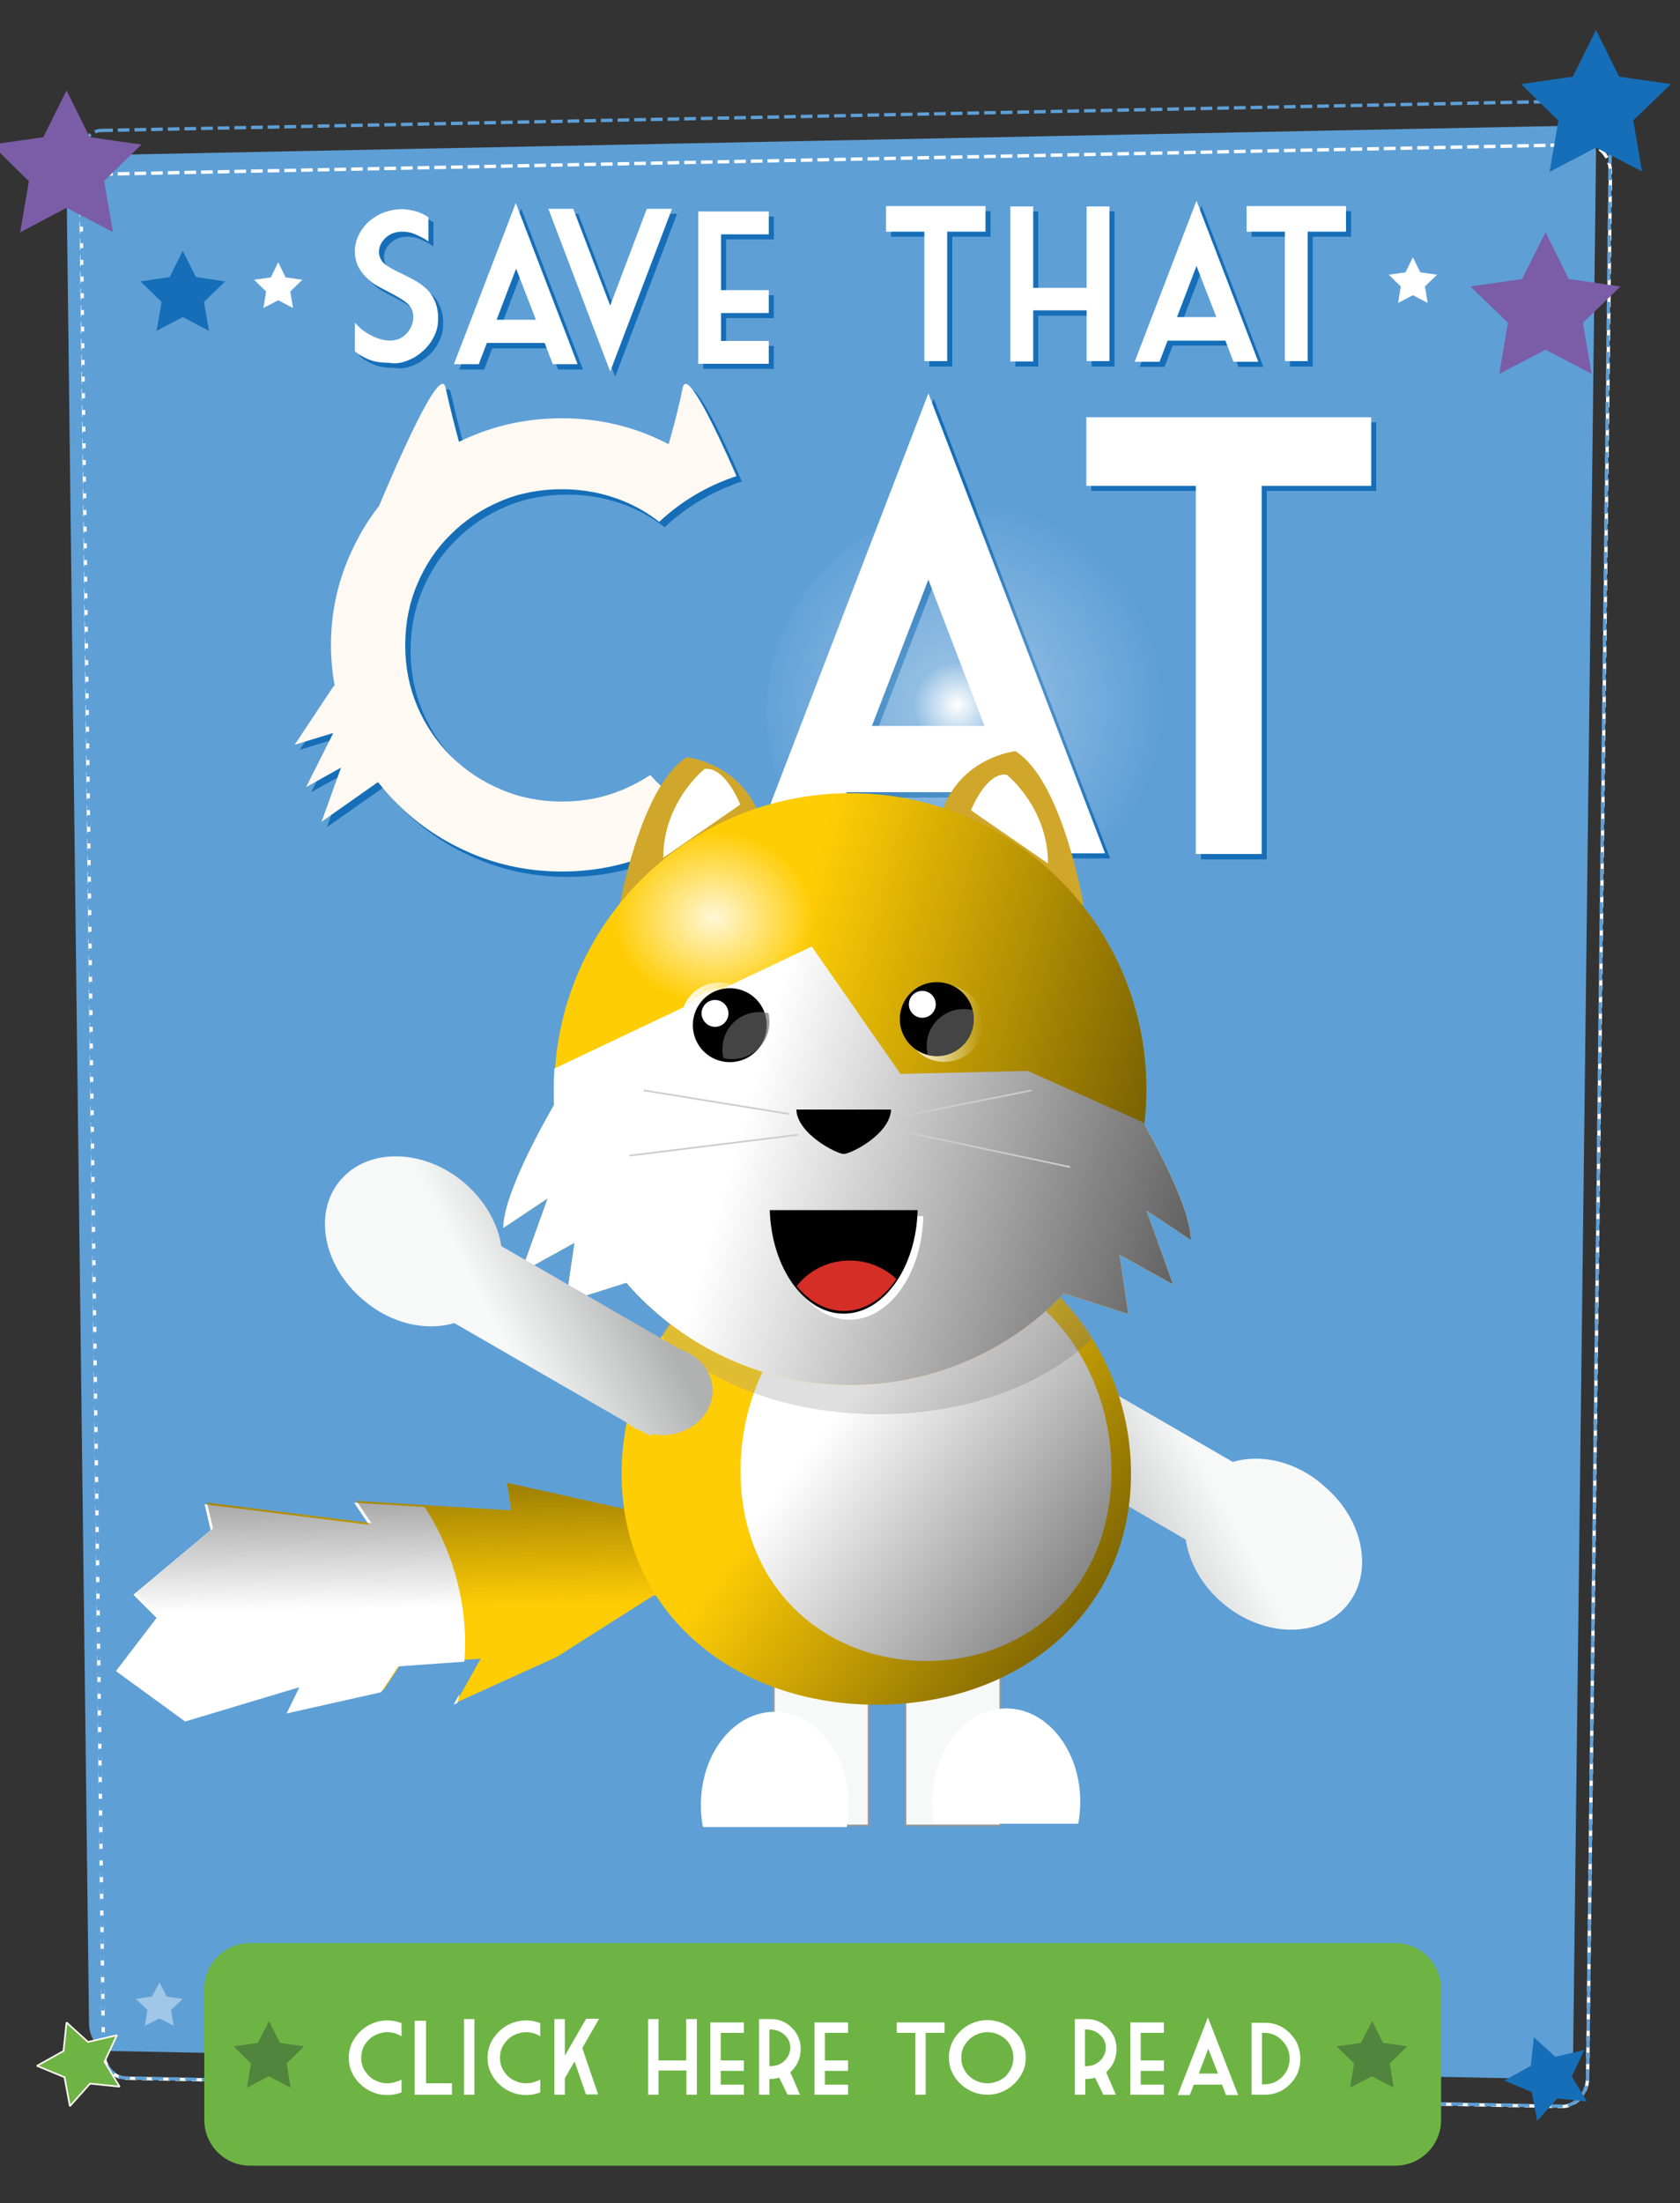 <?xml version="1.0" encoding="utf-8"?>
<!-- Generator: Adobe Illustrator 25.3.1, SVG Export Plug-In . SVG Version: 6.00 Build 0)  -->
<svg version="1.1" id="Layer_1" xmlns="http://www.w3.org/2000/svg" xmlns:xlink="http://www.w3.org/1999/xlink" x="0px" y="0px"
	 viewBox="0 0 500 655.2" enable-background="new 0 0 500 655.2" xml:space="preserve">
<rect x="0" y="0" width="500" height="655.2" fill="#333333" stroke="none"/>
<path id="background_1_" fill="#5E9FD6" d="M25.8,46.2l441.8-8.8c4.3-0.1,7.6,3.8,7.4,8.7l-6.8,564c-0.2,4.6-3.7,8.3-7.8,8.2L33,610
	c-3.4-0.1-6.3-3.5-6.5-7.7L19.8,54.4C19.7,50,22.3,46.3,25.8,46.2z"/>
<path id="linedots1_1_" fill="none" stroke="#FFFFFF" stroke-width="0.992" stroke-miterlimit="1.984" stroke-dasharray="3.471,1.488" d="
	M30.1,51.8L471.9,43c4.3-0.1,7.6,3.8,7.4,8.7l-6.8,566.6c-0.2,4.6-3.7,8.3-7.8,8.2l-427.4-8.4c-3.4-0.1-6.3-3.5-6.5-7.7L24.1,60
	C23.9,55.5,26.6,51.9,30.1,51.8z"/>
<path id="linedots2_1_" fill="none" stroke="#5E9FD6" stroke-width="0.992" stroke-miterlimit="1.984" stroke-dasharray="3.471,1.488" d="
	M30.1,38.8L471.9,30c4.3-0.1,7.6,3.8,7.4,8.7l-6.8,579.5c-0.2,4.6-3.7,8.3-7.8,8.2l-427.4-8.4c-3.4-0.1-6.3-3.5-6.5-7.7L24.1,47
	C23.9,42.6,26.6,38.9,30.1,38.8z"/>
<g id="CTA_1_">
	<path id="ctabg_1_" fill="#6EB444" d="M74.4,577.9h340.9c7.5,0,13.6,6.1,13.6,13.6v39c0,7.5-6.1,13.6-13.6,13.6H74.4
		c-7.5,0-13.6-6.1-13.6-13.6v-39C60.8,584,66.9,577.9,74.4,577.9z"/>
	<g id="ctaText_1_">
		<path fill="#FFFFFF" d="M118.3,619c-1,0.4-2,0.6-3,0.6c-1.1,0-2.1-0.2-3-0.6c-1-0.4-1.8-0.9-2.5-1.6c-0.7-0.7-1.3-1.5-1.7-2.4
			c-0.4-0.9-0.6-1.9-0.6-3c0-1.1,0.2-2.1,0.6-3c0.4-0.9,1-1.7,1.7-2.4c0.7-0.7,1.5-1.2,2.5-1.6c0.9-0.4,2-0.6,3-0.6
			c1.1,0,2.1,0.2,3,0.6c0.4,0.2,0.8,0.4,1.2,0.6v-3.9c-1.3-0.5-2.7-0.8-4.2-0.8c-1.6,0-3.1,0.3-4.5,0.9c-1.4,0.6-2.6,1.4-3.6,2.4
			c-1,1-1.9,2.2-2.5,3.5c-0.6,1.4-0.9,2.8-0.9,4.3c0,1.5,0.3,3,0.9,4.3c0.6,1.3,1.4,2.5,2.5,3.5c1,1,2.2,1.8,3.6,2.4
			c1.4,0.6,2.9,0.9,4.5,0.9c1.5,0,2.9-0.3,4.2-0.8v-3.8C119.1,618.7,118.7,618.9,118.3,619L118.3,619z"/>
		<path fill="#FFFFFF" d="M123.4,623h11.1v-3.4h-7.7V601h-3.4V623L123.4,623z"/>
		<path fill="#FFFFFF" d="M138.1,623h3.1v-22.5h-3.1V623L138.1,623z"/>
		<path fill="#FFFFFF" d="M159.6,619c-1,0.4-2,0.6-3,0.6c-1.1,0-2.1-0.2-3-0.6c-1-0.4-1.8-0.9-2.5-1.6c-0.7-0.7-1.3-1.5-1.7-2.4
			c-0.4-0.9-0.6-1.9-0.6-3c0-1.1,0.2-2.1,0.6-3c0.4-0.9,1-1.7,1.7-2.4c0.7-0.7,1.5-1.2,2.5-1.6c0.9-0.4,2-0.6,3-0.6
			c1.1,0,2.1,0.2,3,0.6c0.4,0.2,0.8,0.4,1.2,0.6v-3.9c-1.3-0.5-2.7-0.8-4.2-0.8c-1.6,0-3.1,0.3-4.5,0.9c-1.4,0.6-2.6,1.4-3.6,2.4
			c-1,1-1.9,2.2-2.5,3.5c-0.6,1.4-0.9,2.8-0.9,4.3c0,1.5,0.3,3,0.9,4.3c0.6,1.3,1.4,2.5,2.5,3.5c1,1,2.2,1.8,3.6,2.4
			c1.4,0.6,2.9,0.9,4.5,0.9c1.5,0,2.9-0.3,4.2-0.8v-3.8C160.4,618.7,160,618.9,159.6,619L159.6,619z"/>
		<path fill="#FFFFFF" d="M174.4,600.5l-6.3,10.9v-10.9H165V623l3.1,0v-4.9l2.9-5l3.4,9.8h3.6l-4.7-13.8l5-8.7H174.4L174.4,600.5z"
			/>
		<path fill="#FFFFFF" d="M207.3,600.5h-3.1v12.3H196v-12.3h-3.1V623h3.1v-7.2h8.3v7.2h3.1V600.5L207.3,600.5z"/>
		<path fill="#FFFFFF" d="M211.4,623h10V620h-6.9v-4.1h6.9v-3.1h-6.9v-8.2h6.9v-3.1h-10V623L211.4,623z"/>
		<path fill="#FFFFFF" d="M229,603.6h0.3c1.6,0,3,0.5,4.2,1.6c1.2,1.1,1.7,2.3,1.7,3.8c0,1.5-0.6,2.8-1.7,3.9
			c-1.2,1.1-2.5,1.6-4.2,1.6H229V603.6L229,603.6z M235.9,615.6c1.6-1.7,2.4-3.8,2.4-6.3c0-2.4-0.9-4.5-2.6-6.2
			c-1.7-1.7-3.8-2.6-6.2-2.6h-3.6V623h3.1v-4.7h0.3c0.9,0,1.8-0.1,2.6-0.4l2.5,5.1h3.7l-2.9-6.7
			C235.4,616.2,235.7,615.9,235.9,615.6L235.9,615.6z"/>
		<path fill="#FFFFFF" d="M242.4,623h10V620h-6.9v-4.1h6.9v-3.1h-6.9v-8.2h6.9v-3.1h-10V623L242.4,623z"/>
		<path fill="#FFFFFF" d="M266.8,604.6h5.6V623h3.1v-18.4h5.6v-3.1h-14.2V604.6L266.8,604.6z"/>
		<path fill="#FFFFFF" d="M304.4,607.6c-0.6-1.4-1.4-2.5-2.5-3.5c-1-1-2.2-1.8-3.6-2.4c-1.4-0.6-2.9-0.9-4.4-0.9
			c-1.6,0-3.1,0.3-4.5,0.9c-1.4,0.6-2.6,1.4-3.6,2.4c-1,1-1.9,2.2-2.5,3.5c-0.6,1.4-0.9,2.8-0.9,4.3c0,1.5,0.3,3,0.9,4.3
			c0.6,1.3,1.4,2.5,2.5,3.5c1,1,2.2,1.8,3.6,2.4c1.4,0.6,2.9,0.9,4.5,0.9c1.6,0,3-0.3,4.4-0.9c1.4-0.6,2.6-1.4,3.6-2.4
			c1-1,1.9-2.2,2.5-3.5c0.6-1.3,0.9-2.8,0.9-4.3C305.3,610.4,305,609,304.4,607.6L304.4,607.6z M286.7,609c0.4-0.9,1-1.7,1.7-2.4
			c0.7-0.7,1.5-1.2,2.5-1.6c0.9-0.4,2-0.6,3-0.6c1.1,0,2.1,0.2,3,0.6c0.9,0.4,1.8,0.9,2.5,1.6c0.7,0.7,1.2,1.5,1.6,2.4
			c0.4,0.9,0.6,1.9,0.6,3c0,1.1-0.2,2.1-0.6,3c-0.4,0.9-1,1.7-1.6,2.4c-0.7,0.7-1.5,1.2-2.5,1.6c-1,0.4-2,0.6-3,0.6
			c-1.1,0-2.1-0.2-3-0.6c-1-0.4-1.8-0.9-2.5-1.6c-0.7-0.7-1.3-1.5-1.7-2.4c-0.4-0.9-0.6-1.9-0.6-3
			C286.1,610.9,286.3,609.9,286.7,609L286.7,609z"/>
		<path fill="#FFFFFF" d="M322.9,603.6h0.3c1.6,0,3,0.5,4.2,1.6c1.2,1.1,1.7,2.3,1.7,3.8c0,1.5-0.6,2.8-1.7,3.9
			c-1.2,1.1-2.5,1.6-4.2,1.6h-0.3V603.6L322.9,603.6z M329.9,615.6c1.6-1.7,2.4-3.8,2.4-6.3c0-2.4-0.9-4.5-2.6-6.2
			c-1.7-1.7-3.8-2.6-6.2-2.6h-3.6V623h3.1v-4.7h0.3c0.9,0,1.8-0.1,2.6-0.4l2.5,5.1h3.7l-2.9-6.7
			C329.4,616.2,329.6,615.9,329.9,615.6L329.9,615.6z"/>
		<path fill="#FFFFFF" d="M336.4,623h10V620h-6.9v-4.1h6.9v-3.1h-6.9v-8.2h6.9v-3.1h-10V623L336.4,623z"/>
		<path fill="#FFFFFF" d="M363.7,620l1.2,3.1h3.6l-9-23.1l-9,23.1h3.6l1.2-3.1H363.7L363.7,620z M359.6,609.3l2.9,7.4h-5.7
			L359.6,609.3L359.6,609.3z"/>
		<path fill="#FFFFFF" d="M376.4,623c2.9,0,5.4-1,7.5-3.1c2.1-2.1,3.1-4.6,3.1-7.6c0-3-1-5.5-3.1-7.6c-2.1-2.1-4.5-3.1-7.5-3.1h-3.9
			V623H376.4L376.4,623z M376.3,604.6c2.1,0,3.9,0.8,5.3,2.3c1.5,1.5,2.2,3.3,2.2,5.4c0,2.1-0.7,3.9-2.2,5.4
			c-1.5,1.5-3.3,2.2-5.3,2.2h-0.7v-15.3H376.3L376.3,604.6z"/>
	</g>
	<g id="starCTA01_1_">
		<path fill="#51843C" d="M80.1,601.1l3.2,6.5l7.2,1l-5.2,5.1l1.2,7.2l-6.5-3.4l-6.5,3.4l1.2-7.2l-5.2-5.1l7.2-1L80.1,601.1z"/>
	</g>
	<g id="starCTA02_1_">
		<path fill="#51843C" d="M408.4,601.1l3.2,6.5l7.2,1l-5.2,5.1l1.2,7.2l-6.5-3.4l-6.5,3.4l1.2-7.2l-5.2-5.1l7.2-1L408.4,601.1z"/>
	</g>
</g>
<g id="star01_1_">
	<path fill="#7B5DA7" d="M19.8,26.9l6.9,13.9L42.1,43L31,53.8l2.6,15.2l-13.8-7.2L6,69.1l2.6-15.2L-2.5,43l15.4-2.2L19.8,26.9z"/>
</g>
<g id="star01_3_">
	<path fill="#156EB7" d="M475,8.9l6.9,13.9l15.4,2.2l-11.2,10.8l2.6,15.2L475,43.9l-13.8,7.2l2.6-15.2L452.7,25l15.4-2.2L475,8.9z"
		/>
</g>
<g id="star01_2_">
	<path fill="#7B5DA7" d="M460,69.1l6.9,13.9l15.4,2.2L471.1,96l2.6,15.2L460,104l-13.8,7.2l2.6-15.2l-11.2-10.8l15.4-2.2L460,69.1z"
		/>
</g>
<g id="star02_1_">
	<path fill="#156EB7" d="M54.4,74.6l3.9,7.8l8.7,1.3l-6.3,6.1l1.5,8.6l-7.8-4.1l-7.8,4.1l1.5-8.6l-6.3-6.1l8.7-1.3L54.4,74.6z"/>
</g>
<g id="star03_1_" opacity="0.412">
	<path fill="#FFFFFF" d="M47.5,589.6l2.1,4.2l4.8,0.7l-3.5,3.3l0.8,4.7l-4.3-2.2l-4.3,2.2l0.8-4.7l-3.5-3.3l4.8-0.7L47.5,589.6z"/>
</g>
<g id="star04_1_">
	<path fill="#156EB7" d="M456.5,605.9l6.4,5.8l8.6-2l-3.7,7.9l4.5,7.4l-8.8-0.9l-6,6.7l-1.6-8.6l-8.2-3.4l7.9-4.4L456.5,605.9z"/>
</g>
<g id="star05_1_">
	<path fill="#6EB444" stroke="#FEF9F2" stroke-width="0.496" stroke-miterlimit="1.984" d="M19.8,601.5l6.4,5.8l8.6-2l-3.7,7.9
		l4.5,7.4l-8.8-0.9l-6,6.7l-1.6-8.6l-8.2-3.4l7.9-4.4L19.8,601.5z"/>
</g>
<g>
	<g id="starTitle01_1_">
		<path fill="#FFFFFF" d="M82.8,78l2.2,4.5l5,0.7l-3.6,3.5l0.8,4.9l-4.4-2.3l-4.4,2.3l0.8-4.9l-3.6-3.5l5-0.7L82.8,78z"/>
	</g>
	<g id="starTitle02_1_">
		<path fill="#FFFFFF" d="M420.5,76.5l2.2,4.5l5,0.7l-3.6,3.5l0.8,4.9l-4.4-2.3l-4.4,2.3l0.8-4.9l-3.6-3.5l5-0.7L420.5,76.5z"/>
	</g>
	<g id="saveThatText_1_">
		<g id="saveText_1_">
			<path fill="#156EB7" d="M122.9,108.7c1.8-0.7,3.3-1.7,4.7-3c1.4-1.3,2.4-2.7,3.2-4.4c0.8-1.6,1.1-3.4,1.1-5.2c0-2-0.4-3.7-1-5.1
				c-0.6-1.4-1.4-2.6-2.5-3.6c-1-0.9-2-1.7-3.1-2.3c-1-0.6-2.4-1.3-4-2.1c-2.4-1.1-4.2-2.1-5.3-3s-1.7-2.1-1.7-3.6
				c0-1.6,0.7-3,2-4.2c1.3-1.2,3-1.8,4.9-1.8c0.9,0,1.7,0.1,2.5,0.3c0.8,0.2,1.5,0.5,2.1,0.8c0.6,0.3,1,0.5,1.4,0.7
				c0.3,0.1,0.9,0.5,1.8,1.1v-7.2c-1.4-0.9-2.7-1.5-3.9-1.8c-1.1-0.3-2.4-0.5-3.8-0.6c-1.8,0-3.6,0.3-5.3,0.9
				c-1.7,0.6-3.2,1.5-4.5,2.6c-1.3,1.1-2.3,2.4-3.1,3.9c-0.8,1.5-1.2,3.1-1.3,4.8c0,1.8,0.3,3.3,0.9,4.6c0.6,1.3,1.4,2.4,2.4,3.4
				c1,1,2,1.8,3,2.4c1.1,0.6,2.3,1.3,3.9,2.1c2.5,1.3,4.4,2.4,5.5,3.4c1.1,1,1.7,2.3,1.7,3.9c0,1.9-0.7,3.6-2,5
				c-1.3,1.4-3,2.1-5,2.1c-1,0-2-0.2-3-0.5c-1-0.3-1.9-0.7-2.8-1.2c-0.8-0.4-1.5-0.9-2.1-1.3c-0.6-0.4-1.4-1.2-2.5-2.3v8.5
				c1.7,1.3,3.4,2.2,4.9,2.7c1.5,0.5,3.3,0.7,5.3,0.7C119.3,109.8,121.2,109.4,122.9,108.7L122.9,108.7z"/>
			<path fill="#156EB7" d="M163.7,103.6l2.4,6.3h7.4L155.1,62l-18.4,47.9h7.4l2.4-6.3H163.7L163.7,103.6z M155.1,81.4l5.9,15.2
				h-11.7L155.1,81.4L155.1,81.4z"/>
			<path fill="#156EB7" d="M194,63.6l-10.9,28.8l-11-28.8h-7.4l18.4,48.4l18.4-48.4H194L194,63.6z"/>
			<path fill="#156EB7" d="M209.3,109.7h21v-6.8h-14.2v-8.3h14.2v-6.8h-14.2V71.2h14.2v-6.8h-21V109.7L209.3,109.7z"/>
			<path fill="#FFFFFF" d="M121.4,107.2c1.8-0.7,3.3-1.7,4.7-3c1.4-1.3,2.4-2.7,3.2-4.4c0.8-1.6,1.1-3.4,1.1-5.2c0-2-0.4-3.7-1-5.1
				c-0.6-1.4-1.4-2.6-2.5-3.6c-1-0.9-2-1.7-3.1-2.3c-1-0.6-2.4-1.3-4-2.1c-2.4-1.1-4.2-2.1-5.3-3c-1.1-0.9-1.7-2.1-1.7-3.6
				c0-1.6,0.7-3,2-4.2c1.3-1.2,3-1.8,4.9-1.8c0.9,0,1.7,0.1,2.5,0.3c0.8,0.2,1.5,0.5,2.1,0.8c0.6,0.3,1,0.5,1.4,0.7
				c0.3,0.1,0.9,0.5,1.8,1.1v-7.2c-1.4-0.9-2.7-1.5-3.9-1.8c-1.1-0.3-2.4-0.5-3.8-0.6c-1.8,0-3.6,0.3-5.3,0.9
				c-1.7,0.6-3.2,1.5-4.5,2.6c-1.3,1.1-2.3,2.4-3.1,3.9c-0.8,1.5-1.2,3.1-1.3,4.8c0,1.8,0.3,3.3,0.9,4.6c0.6,1.3,1.4,2.4,2.4,3.4
				c1,1,2,1.8,3,2.4c1.1,0.6,2.3,1.3,3.9,2.1c2.5,1.3,4.4,2.4,5.5,3.4c1.1,1,1.7,2.3,1.7,3.9c0,1.9-0.7,3.6-2,5
				c-1.3,1.4-3,2.1-5,2.1c-1,0-2-0.2-3-0.5c-1-0.3-1.9-0.7-2.8-1.2c-0.8-0.4-1.5-0.9-2.1-1.3c-0.6-0.4-1.4-1.2-2.5-2.3v8.5
				c1.7,1.3,3.4,2.2,4.9,2.7c1.5,0.5,3.3,0.7,5.3,0.7C117.8,108.3,119.6,107.9,121.4,107.2L121.4,107.2z"/>
			<path fill="#FFFFFF" d="M162.1,102l2.4,6.3h7.4l-18.4-47.9l-18.4,47.9h7.4l2.4-6.3H162.1L162.1,102z M153.6,79.9l5.9,15.2h-11.7
				L153.6,79.9L153.6,79.9z"/>
			<path fill="#FFFFFF" d="M192.5,62.1l-10.9,28.8l-11-28.8h-7.4l18.4,48.4L200,62.1H192.5L192.5,62.1z"/>
			<path fill="#FFFFFF" d="M207.8,108.2h21v-6.8h-14.2v-8.3h14.2v-6.8h-14.2V69.7h14.2v-6.8h-21V108.2L207.8,108.2z"/>
		</g>
		<g id="thatText_1_">
			<path fill="#156EB7" d="M265.2,70.4h11.4V109h6.8V70.4h11.4v-7.6h-29.6V70.4L265.2,70.4z"/>
			<path fill="#156EB7" d="M331.7,62.9h-6.8v24.2h-15.9V62.9h-6.8V109h6.8V93.9h15.9V109h6.8V62.9L331.7,62.9z"/>
			<path fill="#156EB7" d="M366.2,102.8l2.4,6.3h7.4l-18.4-47.9l-18.4,47.9h7.4l2.4-6.3H366.2L366.2,102.8z M357.6,80.6l5.9,15.2
				h-11.7L357.6,80.6L357.6,80.6z"/>
			<path fill="#156EB7" d="M372.5,70.4h11.4V109h6.8V70.4h11.4v-7.6h-29.6V70.4L372.5,70.4z"/>
			<path fill="#FFFFFF" d="M263.7,68.9h11.4v38.5h6.8V68.9h11.4v-7.6h-29.6V68.9L263.7,68.9z"/>
			<path fill="#FFFFFF" d="M330.2,61.4h-6.8v24.2h-15.9V61.4h-6.8v46.1h6.8V92.3h15.9v15.1h6.8V61.4L330.2,61.4z"/>
			<path fill="#FFFFFF" d="M364.7,101.3l2.4,6.3h7.4l-18.4-47.9l-18.4,47.9h7.4l2.4-6.3H364.7L364.7,101.3z M356.1,79.1l5.9,15.2
				h-11.7L356.1,79.1L356.1,79.1z"/>
			<path fill="#FFFFFF" d="M371,68.9h11.4v38.5h6.8V68.9h11.4v-7.6H371V68.9L371,68.9z"/>
		</g>
	</g>
	<g id="catText_1_">
		<path fill="#156EB7" d="M100.7,205.7L89.2,223l11.5-3.5l-8.1,16.1l10.4-5.8L97.3,246l16.8-11.8c1.9,2.4,3.9,4.7,6.2,6.9
			c6.2,6.1,13.5,10.9,21.8,14.4c8.3,3.5,17.2,5.3,26.8,5.3c9.5,0,18.4-1.8,26.7-5.3c6.3-2.7,12-6.1,17.1-10.3
			c-6.7-3.3-12.7-7.8-17.6-13.1c-2.5,1.7-5.2,3.1-8,4.3c-5.7,2.4-11.7,3.6-18.2,3.6c-6.5,0-12.6-1.2-18.2-3.6
			c-5.7-2.4-10.6-5.7-14.9-9.9c-4.2-4.2-7.6-9.2-10-14.8c-2.4-5.7-3.6-11.7-3.6-18.2c0-6.5,1.2-12.6,3.6-18.2
			c2.4-5.7,5.7-10.6,10-14.8c4.2-4.2,9.2-7.5,14.9-9.9c5.7-2.4,11.8-3.5,18.2-3.5c6.4,0,12.5,1.2,18.2,3.5c3.9,1.6,7.5,3.7,10.7,6.2
			c6.4-6,14.2-10.7,23-13.6c-6.1-13.9-14.8-32.2-16-26.3c-1.4,6.9-3.3,13.7-4.2,16.8c-1.6-0.8-3.3-1.6-5.1-2.4
			c-8.3-3.5-17.2-5.3-26.7-5.3c-9.6,0-18.5,1.8-26.8,5.3c-1.3,0.5-2.5,1.1-3.8,1.7c-0.9-3.3-2.6-9.7-4-16.1
			c-1.5-7.4-14.6,22.8-19.8,35.2c-3.6,4.5-6.5,9.6-8.9,15.1c-3.6,8.3-5.4,17.1-5.4,26.3c0,4.1,0.4,8.1,1.1,12L100.7,205.7z"/>
		<path fill="#156EB7" d="M324.8,146h32.6v109.6h19.6V146h32.6v-20.4h-84.8V146L324.8,146z"/>
		<path fill="#156EB7" d="M302.2,237.2l6.9,18.1h21.3l-52.5-136.7l-52.6,136.7h21.3l7-18.1H302.2L302.2,237.2z M277.8,173.9
			l16.7,43.5h-33.5L277.8,173.9L277.8,173.9z"/>
		<path fill="#FEF9F2" d="M99.2,204.2l-11.5,17.3l11.5-3.5l-8.1,16.1l10.4-5.8l-5.8,16.1l16.8-11.8c1.9,2.4,3.9,4.7,6.2,6.9
			c6.2,6.1,13.5,10.9,21.8,14.4c8.3,3.5,17.2,5.3,26.8,5.3c9.5,0,18.4-1.8,26.7-5.3c6.3-2.7,12-6.1,17.1-10.3
			c-6.7-3.3-12.7-7.8-17.6-13.1c-2.5,1.7-5.2,3.1-8,4.3c-5.7,2.4-11.7,3.6-18.2,3.6c-6.5,0-12.6-1.2-18.2-3.6
			c-5.7-2.4-10.6-5.7-14.9-9.9c-4.2-4.2-7.6-9.2-10-14.8c-2.4-5.7-3.6-11.7-3.6-18.2c0-6.5,1.2-12.6,3.6-18.2
			c2.4-5.7,5.7-10.6,10-14.8c4.2-4.2,9.2-7.5,14.9-9.9c5.7-2.4,11.8-3.5,18.2-3.5c6.4,0,12.5,1.2,18.2,3.5c3.9,1.6,7.5,3.7,10.7,6.2
			c6.4-6,14.2-10.7,23-13.6c-6.1-13.9-14.8-32.2-16-26.3c-1.4,6.9-3.3,13.7-4.2,16.8c-1.6-0.8-3.3-1.6-5.1-2.4
			c-8.3-3.5-17.2-5.3-26.7-5.3c-9.6,0-18.5,1.8-26.8,5.3c-1.3,0.5-2.5,1.1-3.8,1.7c-0.9-3.3-2.6-9.7-4-16.1
			c-1.5-7.4-14.6,22.8-19.8,35.2c-3.6,4.5-6.5,9.6-8.9,15.1c-3.6,8.3-5.4,17.1-5.4,26.3c0,4.1,0.4,8.1,1.1,12L99.2,204.2z"/>
		<path fill="#FFFFFF" d="M323.3,144.5h32.6V254h19.6V144.5h32.6v-20.4h-84.8V144.5L323.3,144.5z"/>
		<path fill="#FFFFFF" d="M300.7,235.7l6.9,18.1h21.3L276.3,117l-52.6,136.7H245l7-18.1H300.7L300.7,235.7z M276.3,172.4l16.7,43.5
			h-33.5L276.3,172.4L276.3,172.4z"/>
	</g>
	
		<radialGradient id="shineTitle_2_" cx="0.509" cy="800.648" r="0.762" gradientTransform="matrix(80.331 0 0 -80.331 243.975 64526.738)" gradientUnits="userSpaceOnUse">
		<stop  offset="0" style="stop-color:#FFFFFF"/>
		<stop  offset="0.212" style="stop-color:#FFFFFF;stop-opacity:0.318"/>
		<stop  offset="1" style="stop-color:#FFFFFF;stop-opacity:0"/>
	</radialGradient>
	<path id="shineTitle_1_" fill="url(#shineTitle_2_)" d="M228.2,211.7c0-33.8,27.4-61.2,61.2-61.2s61.2,27.4,61.2,61.2
		c0,33.8-27.4,61.2-61.2,61.2S228.2,245.5,228.2,211.7z"/>
</g>
<g id="catImage_1_">
	
		<linearGradient id="armRight_2_" gradientUnits="userSpaceOnUse" x1="3.18" y1="795.864" x2="3.917" y2="796.144" gradientTransform="matrix(66.179 0 0 -47.868 100.707 38548.773)">
		<stop  offset="0" style="stop-color:#B0B1B1"/>
		<stop  offset="1" style="stop-color:#F7F8F8"/>
	</linearGradient>
	<path id="armRight_1_" fill="url(#armRight_2_)" d="M366.9,434.8l-51.7-29.9c-1.3-1.1-2.7-1.9-4.4-2.5l-2.3-1.3l-0.3,0.6
		c-1-0.2-2.1-0.3-3.3-0.3c-8.2,0-14.9,5.9-14.9,13.2c0,5.7,4,10.5,9.7,12.4l53.2,30.9c1,6.8,4.8,13.7,11.1,19
		c12,10.1,28.4,10.4,36.7,0.8c8.3-9.7,5.3-25.7-6.7-35.8C385.8,434.6,375.3,432.3,366.9,434.8z"/>
	<g id="catTail_1_">
		<path fill="#FFCD05" d="M256.2,436.5l-65.4,5.5l-3.1,7.2l-36.8-8.2l1.2,8.2l-46-2.8l4.4,6.6l-48.9-6.1l1.8,7.7l-23,19.2l6.9,6.9
			l-12.1,15.8l20.6,14.9l34.1-10.2L86,509l28.1-6.3l5.1-7.7l23.9-1.7l-7.4,13.1l30-13.6l28.5-18.1l37.1-9.2l27.6-8.2
			C258.8,457.3,273.1,443,256.2,436.5z"/>
		<path fill="#FFFFFF" d="M138.2,494.2l-19.7,1.4l-5.1,7.7l-28.1,6.3l3.8-7.8L55.1,512L34.5,497l12.1-15.8l-6.9-6.9l23-19.2
			l-1.8-7.7l48.9,6.1l-4.4-6.6l21,1.3C135.5,462.3,139.4,478.6,138.2,494.2z M136.1,506.5l-1.1,0.5l1.7-3.1
			C136.6,504.8,136.4,505.7,136.1,506.5z"/>
		
			<linearGradient id="SVGID_1_" gradientUnits="userSpaceOnUse" x1="1.855" y1="797.359" x2="1.992" y2="795.161" gradientTransform="matrix(131.443 0 0 -42.948 -110.716 34628.41)">
			<stop  offset="0" style="stop-color:#010101"/>
			<stop  offset="1" style="stop-color:#010101;stop-opacity:0"/>
		</linearGradient>
		<path fill="url(#SVGID_1_)" d="M256.2,436.5l-65.4,5.5l-3.1,7.2l-36.8-8.2l1.2,8.2l-46-2.8l4.4,6.6l-48.9-6.1l1.8,7.7l-23,19.2
			l6.9,6.9l-12.1,15.8l20.6,14.9l34.1-10.2L86,509l28.1-6.3l5.1-7.7l23.9-1.7l-7.4,13.1l30-13.6l28.5-18.1l37.1-9.2l27.6-8.2
			C258.8,457.3,273.1,443,256.2,436.5z"/>
	</g>
	
		<rect x="230.3" y="483" fill="#F7F8F8" stroke="#989898" stroke-width="0.496" stroke-miterlimit="1.984" width="28.2" height="59.9"/>
	
		<rect x="269.5" y="483" fill="#F7F8F8" stroke="#989898" stroke-width="0.496" stroke-miterlimit="1.984" width="28.2" height="59.9"/>
	<path fill="#FFCD05" d="M185,438.3c0-41.8,33.9-75.7,75.8-75.7s75.8,33.9,75.8,75.7c0,41.8-33.9,68.7-75.8,68.7
		S185,480.1,185,438.3z"/>
	<path fill="#FFFFFF" d="M220.4,437.5c0-34.4,24.7-62.3,55.2-62.3c30.5,0,55.2,27.9,55.2,62.3s-24.7,56.5-55.2,56.5
		C245.2,493.9,220.4,471.9,220.4,437.5z"/>
	<path fill="#FFFFFF" d="M277.5,535.8c0,2.3,0.2,4.5,0.6,6.6h42.8c0.4-2.1,0.6-4.3,0.6-6.6c0-15.3-9.9-27.7-22-27.7
		C287.3,508.1,277.5,520.5,277.5,535.8z"/>
	<path fill="#FFFFFF" d="M208.6,536.8c0,2.3,0.2,4.5,0.6,6.6H252c0.4-2.1,0.6-4.3,0.6-6.6c0-15.3-9.9-27.7-22-27.7
		C218.4,509.1,208.6,521.5,208.6,536.8z"/>
	<path opacity="0.31" fill="#989898" enable-background="new    " d="M325.4,397.7c-13.3-21.6-37.3-36.1-64.6-36.1
		c-27.1,0-50.8,14.2-64.2,35.5c13.7,14.1,37.6,23.5,64.7,23.5C288,420.7,311.5,411.6,325.4,397.7z"/>
	
		<linearGradient id="SVGID_2_" gradientUnits="userSpaceOnUse" x1="4.374" y1="796.799" x2="2.599" y2="798.087" gradientTransform="matrix(86.884 0 0 -82.787 19.76 66496.82)">
		<stop  offset="0" style="stop-color:#010101"/>
		<stop  offset="1" style="stop-color:#010101;stop-opacity:0"/>
	</linearGradient>
	<path fill="url(#SVGID_2_)" d="M185,438.3c0-41.8,33.9-75.7,75.8-75.7s75.8,33.9,75.8,75.7c0,41.8-33.9,68.7-75.8,68.7
		S185,480.1,185,438.3z"/>
	<path fill="#D0A72B" d="M322.5,269.2c0,0-6.2-37-20.3-45.8c0,0-16.7,1.8-22,18.5"/>
	<path fill="#D0A72B" d="M184.1,271c0,0,6.2-37,20.3-45.8c0,0,16.7,1.8,22,18.5"/>
	<path fill="#FFCD05" d="M164.9,328.6c-3.1,5.4-15.1,26.6-15.1,36.6l13.2-8.8l-7.9,22l15.9-8.8l-2.6,17.6l18-5.7
		c16.2,18.6,40,30.4,66.6,30.4c25,0,47.7-10.4,63.7-27.2l19.1,6.1l-2.6-17.6l15.9,8.8l-7.9-22l13.2,8.8c0-8.9-9.6-26.8-13.8-34.4
		c0.4-3.5,0.6-7,0.6-10.5c0-48.6-39.4-88-88.1-88c-48.7,0-88.1,39.4-88.1,88C164.8,325.4,164.8,327,164.9,328.6z"/>
	<path fill="#FFFFFF" d="M164.9,328.6c-3.1,5.4-15.1,26.6-15.1,36.6l13.2-8.8l-7.9,22l15.9-8.8l-2.6,17.6l18-5.7
		c16.2,18.6,40,30.4,66.6,30.4c25,0,47.7-10.4,63.7-27.2l19.1,6.1l-2.6-17.6l15.9,8.8l-7.9-22l13.2,8.8c0-8.9-9.6-26.8-13.8-34.4
		l0-0.4l-34.7-15.5l-37.9,0.9l-26.4-37.9L165,317.8c-0.1,2-0.2,4-0.2,6C164.8,325.4,164.8,327,164.9,328.6z"/>
	<path fill="#FFFFFF" d="M220.3,239.3c0,0-4.4-11.4-10.6-10.6c0,0-12.3,9.7-12.3,26.4"/>
	<path fill="#FFFFFF" d="M289,241c0,0,4.4-11.4,10.6-10.6c0,0,12.3,9.7,12.3,26.4"/>
	
		<linearGradient id="armLeft_2_" gradientUnits="userSpaceOnUse" x1="2.99" y1="796.731" x2="2.344" y2="796.491" gradientTransform="matrix(66.208 0 0 -47.662 -10.314 38351.035)">
		<stop  offset="0" style="stop-color:#B0B1B1"/>
		<stop  offset="1" style="stop-color:#F7F8F8"/>
	</linearGradient>
	<path id="armLeft_1_" fill="url(#armLeft_2_)" d="M135.2,393.5l51.7,29.8c1.3,1.1,2.7,1.9,4.4,2.5l2.3,1.3l0.3-0.6
		c1,0.2,2.1,0.3,3.3,0.3c8.2,0,14.9-5.9,14.9-13.2c0-5.6-4-10.5-9.7-12.3l-53.2-30.7c-1-6.7-4.9-13.6-11.1-18.9
		c-12-10.1-28.5-10.4-36.7-0.8c-8.3,9.6-5.3,25.6,6.7,35.7C116.3,393.7,126.8,396,135.2,393.5z"/>
	
		<linearGradient id="SVGID_3_" gradientUnits="userSpaceOnUse" x1="4.031" y1="798.505" x2="2.187" y2="798.956" gradientTransform="matrix(117.193 0 0 -100.96 -30.754 80980.508)">
		<stop  offset="0" style="stop-color:#010101"/>
		<stop  offset="1" style="stop-color:#010101;stop-opacity:0"/>
	</linearGradient>
	<path fill="url(#SVGID_3_)" d="M164.9,328.6c-3.1,5.4-15.1,26.6-15.1,36.6l13.2-8.8l-7.9,22l15.9-8.8l-2.6,17.6l18-5.7
		c16.2,18.6,40,30.4,66.6,30.4c25,0,47.7-10.4,63.7-27.2l19.1,6.1l-2.6-17.6l15.9,8.8l-7.9-22l13.2,8.8c0-8.9-9.6-26.8-13.8-34.4
		c0.4-3.5,0.6-7,0.6-10.5c0-48.6-39.4-88-88.1-88c-48.7,0-88.1,39.4-88.1,88C164.8,325.4,164.8,327,164.9,328.6z"/>
	
		<radialGradient id="SVGID_4_" cx="2.074" cy="799.404" r="0.253" gradientTransform="matrix(117.193 0 0 -100.96 -30.754 80980.508)" gradientUnits="userSpaceOnUse">
		<stop  offset="0" style="stop-color:#FFFFFF"/>
		<stop  offset="1" style="stop-color:#FFFFFF;stop-opacity:0"/>
	</radialGradient>
	<path opacity="0.839" fill="url(#SVGID_4_)" enable-background="new    " d="M164.9,328.6c-3.1,5.4-15.1,26.6-15.1,36.6l13.2-8.8
		l-7.9,22l15.9-8.8l-2.6,17.6l18-5.7c16.2,18.6,40,30.4,66.6,30.4c25,0,47.7-10.4,63.7-27.2l19.1,6.1l-2.6-17.6l15.9,8.8l-7.9-22
		l13.2,8.8c0-8.9-9.6-26.8-13.8-34.4c0.4-3.5,0.6-7,0.6-10.5c0-48.6-39.4-88-88.1-88c-48.7,0-88.1,39.4-88.1,88
		C164.8,325.4,164.8,327,164.9,328.6z"/>
	
		<linearGradient id="SVGID_5_" gradientUnits="userSpaceOnUse" x1="9.716" y1="788.812" x2="11.46" y2="788.812" gradientTransform="matrix(13.134 0 0 -13.125 142.004 10657.416)">
		<stop  offset="0" style="stop-color:#FFFFFF"/>
		<stop  offset="1" style="stop-color:#FFFFFF;stop-opacity:0"/>
	</linearGradient>
	<path fill="url(#SVGID_5_)" d="M269.6,304.4c0-6.3,5.1-11.4,11.5-11.4c6.3,0,11.5,5.1,11.5,11.4c0,6.3-5.1,11.4-11.5,11.4
		C274.7,315.9,269.6,310.8,269.6,304.4z"/>
	
		<linearGradient id="SVGID_6_" gradientUnits="userSpaceOnUse" x1="7.569" y1="788.783" x2="9.313" y2="788.783" gradientTransform="matrix(13.134 0 0 -13.125 104.118 10657.921)">
		<stop  offset="0" style="stop-color:#FFFFFF"/>
		<stop  offset="1" style="stop-color:#FFFFFF;stop-opacity:0"/>
	</linearGradient>
	<path fill="url(#SVGID_6_)" d="M203.5,305.3c0-6.3,5.1-11.4,11.5-11.4c6.3,0,11.5,5.1,11.5,11.4c0,6.3-5.1,11.4-11.5,11.4
		C208.7,316.8,203.5,311.6,203.5,305.3z"/>
	
		<linearGradient id="SVGID_7_" gradientUnits="userSpaceOnUse" x1="7.541" y1="788.841" x2="9.285" y2="788.841" gradientTransform="matrix(13.134 0 0 -13.125 103.613 10656.911)">
		<stop  offset="0" style="stop-color:#FFFFFF"/>
		<stop  offset="1" style="stop-color:#FFFFFF;stop-opacity:0"/>
	</linearGradient>
	<path fill="url(#SVGID_7_)" d="M202.7,303.6c0-6.3,5.1-11.4,11.5-11.4c6.3,0,11.5,5.1,11.5,11.4c0,6.3-5.1,11.4-11.5,11.4
		C207.8,315,202.7,309.9,202.7,303.6z"/>
	<g>
		<path fill="#010101" d="M206.2,304.9c0-6.1,4.9-11,11-11c6.1,0,11,4.9,11,11s-4.9,11-11,11C211.1,315.9,206.2,311,206.2,304.9z"/>
		<path opacity="0.659" fill="#676767" enable-background="new    " d="M215.3,314.7c0.9,0.2,1.8,0.3,2.7,0.3c6.1,0,11-4.9,11-11
			c0-0.9-0.1-1.9-0.3-2.7c-0.9-0.2-1.8-0.3-2.7-0.3c-6.1,0-11,4.9-11,11C215,312.9,215.1,313.8,215.3,314.7z"/>
		<path fill="#FFFFFF" d="M208.8,301.4c0-2.2,1.8-4,4-4s4,1.8,4,4c0,2.2-1.8,4-4,4S208.8,303.5,208.8,301.4z"/>
	</g>
	<g>
		<path fill="#010101" d="M267.8,303.1c0-6.1,4.9-11,11-11c6.1,0,11,4.9,11,11c0,6.1-4.9,11-11,11
			C272.8,314.1,267.8,309.2,267.8,303.1z"/>
		<path opacity="0.659" fill="#676767" enable-background="new    " d="M276.1,313.8c0.9,0.2,1.8,0.3,2.7,0.3c6.1,0,11-4.9,11-11
			c0-0.9-0.1-1.9-0.3-2.7c-0.9-0.2-1.8-0.3-2.7-0.3c-6.1,0-11,4.9-11,11C275.8,312,275.9,312.9,276.1,313.8z"/>
		<path fill="#FFFFFF" d="M270.5,298.7c0-2.2,1.8-4,4-4c2.2,0,4,1.8,4,4s-1.8,4-4,4C272.3,302.7,270.5,300.9,270.5,298.7z"/>
	</g>
	<path fill="#FFFFFF" d="M230.8,361.7c0.5,17.1,10.2,30.8,22,30.8c11.9,0,21.6-13.7,22-30.8H230.8z"/>
	<path fill="#010101" d="M229.1,359.9c0.5,17.1,10.2,30.8,22,30.8c11.9,0,21.6-13.7,22-30.8H229.1z"/>
	<path fill="#010101" d="M237,330c0.3,7.3,12.1,13.2,14.1,13.2c2.2,0,13.8-5.9,14.1-13.2H237z"/>
	<path fill="none" stroke="#CCCCCC" stroke-width="0.496" stroke-miterlimit="1.984" d="M234.8,331.3l-43.2-7"/>
	<path fill="none" stroke="#CCCCCC" stroke-width="0.496" stroke-miterlimit="1.984" d="M237.5,337.5l-50.2,6.2"/>
	<path fill="none" stroke="#CCCCCC" stroke-width="0.496" stroke-miterlimit="1.984" d="M267.4,332.2l39.6-7.9"/>
	<path fill="none" stroke="#CCCCCC" stroke-width="0.496" stroke-miterlimit="1.984" d="M264.8,335.7l53.7,11.4"/>
	<path fill="#D42E27" d="M237.1,382.5c3.8,4.6,8.7,7.4,14.1,7.4c6.1,0,11.6-3.6,15.6-9.5c-3.6-3.4-8.5-5.5-13.9-5.5
		C246.5,374.9,240.8,377.8,237.1,382.5z"/>
</g>
</svg>
